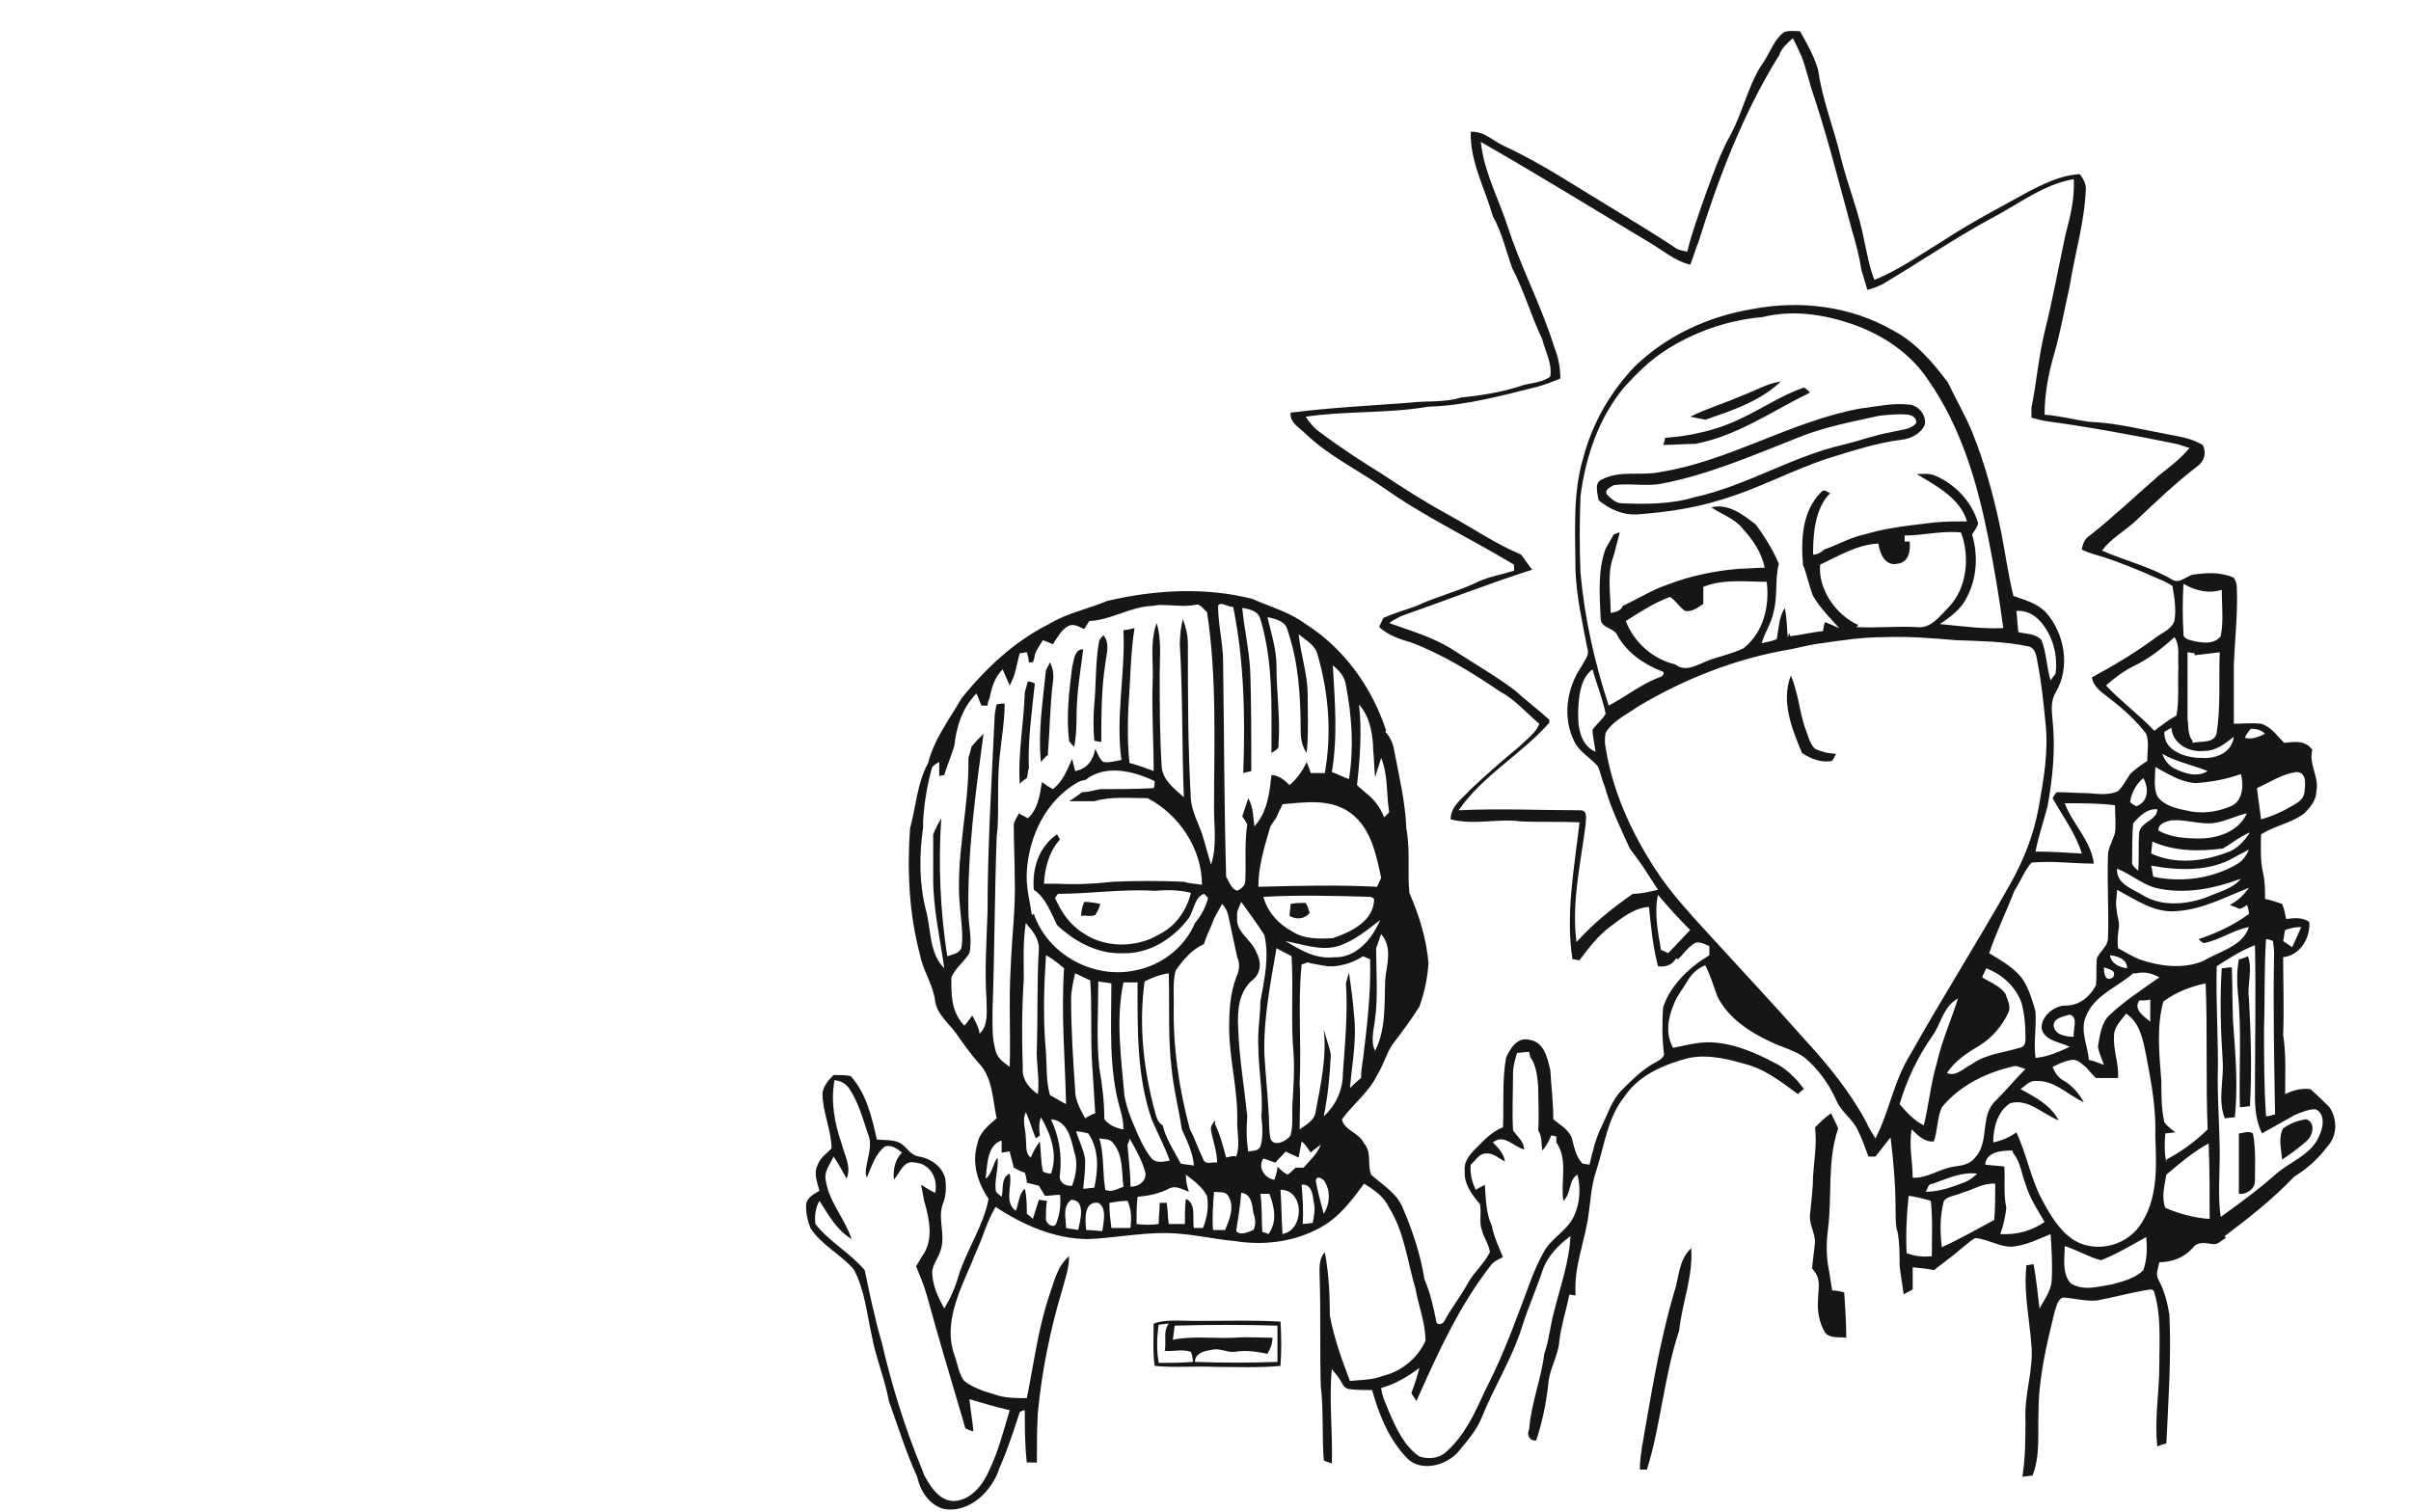 <?xml version="1.0" encoding="utf-8"?>
<!-- Generator: Adobe Illustrator 26.0.3, SVG Export Plug-In . SVG Version: 6.00 Build 0)  -->
<svg version="1.1" id="Слой_19" xmlns="http://www.w3.org/2000/svg" xmlns:xlink="http://www.w3.org/1999/xlink" x="0px"
	 y="0px" viewBox="0 0 239.5 150.2" style="enable-background:new 0 0 239.5 150.2;" xml:space="preserve">
<style type="text/css">
	.st0{fill:#161616;}
</style>
<g>
	<path class="st0" d="M117,131.2c-0.8,0-1.6,0-2.4,0.3c0,1.4-0.1,2.8,0.1,4.2c2,0.2,4.1,0,6.1,0.1c2.1,0,4.3,0.1,6.4-0.1
		c0.1-1.5,0.1-2.9,0-4.4C123.8,131.1,120.4,131.3,117,131.2z M115.1,135.4c-0.2-1.2-0.2-2.5,0-3.8c0.2,0,0.7-0.1,1-0.1
		c-0.6,0.8-0.2,1.8-0.4,2.7c0.8,0.1,1.7-0.2,2.6,0.1c0.1,0.2,0.2,0.7,0.2,1C117.3,135.4,116.2,135.4,115.1,135.4z M126.9,135.3
		c-2.7,0.1-5.5,0.1-8.2,0c0-0.9,1-1.1,1.7-1.2c0.8-0.2,1.5,0.3,2.3,0.2c1.1-0.2,2.2,0,3.2,0.2c0.3-0.5,0.5-1,0.5-1.6
		c-1.2,0-2.5-0.1-3.7,0c-2.1,0.1-4.2-0.2-6.2,0.2c0.1-0.5,0.1-0.9,0.2-1.4c3.4-0.1,6.8-0.1,10.2,0
		C126.9,132.9,126.9,134.1,126.9,135.3z"/>
	<path class="st0" d="M176.9,37.9c-1.4,0.2-2.7,1-4.1,1.5c-1.6,0.7-3.3,1.2-4.9,2c0.5,0.1,1,0.2,1.5,0.3
		C172,40.8,174.8,39.9,176.9,37.9z"/>
	<path class="st0" d="M179.8,39c-0.2-0.2-0.4-0.4-0.6-0.5c-2.1,0.7-4,2-6.1,3c-2.4,1.2-5,1.8-7.7,2c0,0.2-0.1,0.5-0.2,0.7
		c1.1,0,2.1-0.1,3.2-0.1C172.6,43.3,176.1,40.8,179.8,39z"/>
	<path class="st0" d="M180.3,74.4c-0.6-0.6-0.7-1.4-1-2.1c-0.3-0.9-0.5-1.9-0.7-2.9c-0.2-0.8-0.4-1.6-0.7-2.3
		c-1,2.6,0.1,5.3,1.1,7.7c0.9,0.6,1.9,1,3,0.8c0.1-0.2,0.3-0.5,0.4-0.7c-0.2,0-0.7-0.1-0.9-0.1C181.2,74.7,180.7,74.6,180.3,74.4z"
		/>
	<path class="st0" d="M189.7,40.2c-1.7-0.2-3.3,0.2-5,0.4c-6.9,1.3-12.9,5.2-19.8,6.3c-1.9,0.4-3.9-0.2-5.7,0.7
		c-0.9,0.3-0.5,1.4-0.4,2.1c1.1,0.9,2.4,1.5,3.9,1.4c2.7-0.2,5.5-0.6,8.1-1.4c3.8-1.1,7.2-3,10.9-4.2c2.3-0.7,4.7-1.5,7.1-1.8
		c1-0.1,2-0.6,2.4-1.5C191.4,41.3,190.6,40.3,189.7,40.2z M190.3,42.1c-0.6,0.6-1.5,0.6-2.3,0.8c-1.7,0.3-3.3,0.9-5,1.3
		c-5.1,1.2-9.6,4.1-14.7,5.2c-2.3,0.7-4.8,0.7-7.2,0.6c-0.6,0-1.1-0.5-1.5-0.9c-0.2-0.5,0.4-0.7,0.7-0.9c1.5-0.2,3,0.1,4.5-0.1
		c4.9-0.9,9.4-2.9,14-4.7c2.5-1,5.2-1.5,7.9-2.1c1-0.1,1.9-0.2,2.9-0.1C190.1,41.3,190.5,41.7,190.3,42.1z"/>
	<path class="st0" d="M109.4,73.7c0-2.6,0-5.2,0.4-7.8c0.1-0.9,0.5-2-0.2-2.8c-0.1,0.1-0.3,0.4-0.4,0.5c-0.4,2.1-0.3,4.3-0.5,6.4
		c-0.1,1.2-0.1,2.4,0,3.6C108.8,73.6,109.2,73.7,109.4,73.7z"/>
	<path class="st0" d="M221.7,96.1c-0.3,0-0.8,0.1-1,0.1c-0.2,3.1-0.1,6.2,0.1,9.3c0.1,1.9-0.5,3.8,0.2,5.6c0.2,0,0.7-0.1,1-0.1
		c0.3-2.8,0.1-5.7-0.1-8.5C221.7,100.3,221.8,98.2,221.7,96.1z"/>
	<path class="st0" d="M106.7,74.2c0-0.1,0.1-0.4,0.1-0.6c0.2-1.3,0.1-2.7,0.2-4c0.1-1.7,0.4-3.4,0.6-5.1c-0.9,0-0.9,1.1-1.1,1.8
		c-0.3,2.4-0.6,4.9-0.3,7.3C106.3,73.8,106.6,74.1,106.7,74.2z"/>
	<path class="st0" d="M104.1,75v-0.3c0.2-2.3,0.2-4.7,0.5-7c0.1-0.7,0-1.3-0.3-1.9c-0.1,0.2-0.3,0.6-0.4,0.8c-0.3,3-0.8,6.1-0.5,9.1
		C103.6,75.5,103.8,75.2,104.1,75z"/>
	<path class="st0" d="M231.4,110c-0.6-0.6-1.2-1.2-1.9-1.8c-0.9-0.1-1.7,0.1-2.5,0.5c0-2,0.1-4-0.2-5.9c0.1-2.6,0-5.1,0-7.7
		c1.7-0.2,2.7-1.9,2.6-3.5c-0.7-0.5-1.5-0.4-2.3-0.3c-0.1-0.5-0.2-1-0.4-1.5c-0.6-0.2-1.2-0.4-1.7-0.5c0-0.9,0-1.8-0.2-2.6
		c-0.3-1.3-0.2-2.6-0.2-3.8c1.4-0.9,3-1.1,4.3-2.1c0.6-0.6,1.2-1.3,1.2-2.2c0.3-1.4-0.8-2.7-0.4-4.1c-0.7-1-1.8-0.8-2.8-0.7
		c-0.7-0.7-1.3-1.6-2.3-1.9c-0.9-0.1-1.8,0-2.7,0c0-2,0-3.9,0-5.9c0.1-2.5,0.4-5,0.3-7.6c0-0.4-0.1-0.7-0.3-1
		c-1.3-0.6-2.8-0.5-4.1-0.3c-0.7,0.2-1.3,0.9-2,0.5c-2.2-1.3-4.7-1.9-7-2.9c0.9-1.2,2.2-1.9,3.3-2.9c2-1.9,4-3.8,6.2-5.5
		c0.7-0.5,0.9-1.4,0.5-2.1c-1-0.6-2.1-0.8-3.2-1c-2.7-0.5-5.4-1.2-8.1-1.3c-1.5-0.2-2.9-0.6-4.4-0.7c0-2.1,0.4-4.2,1-6.2
		c0.6-2.1,1-4.4,1.5-6.6c0.5-3.2,1.5-6.4,1.6-9.7c0-0.5-0.3-1-0.6-1.4c-1.9,0.1-3.7,1-5.4,1.9c-2.7,1.5-5.4,2.9-8,4.6
		c-2.3,1.4-4.5,3-7,4c-0.5-1.2-0.7-2.5-1-3.8c-0.5-2.8-1.6-5.4-2.3-8.2c-0.7-3-1.9-5.9-2.3-8.9c-0.4-1.3-1.1-2.6-1.8-3.8
		c-0.5,0-1.1-0.1-1.6,0.1c-0.9,0.7-1.3,1.8-1.9,2.8c-1.6,2.2-2.1,5-3.4,7.4c-1,1.8-1.7,3.8-2.4,5.7c-0.7,2-1.4,3.9-1.9,5.9
		c-0.4-0.1-0.8-0.1-1.2-0.4c-2.1-1.4-4.3-2.7-6.4-4c-3.5-2.1-6.9-4.4-10.6-6.1c-1.1-0.5-2-1.5-3.3-1.4c-0.1,2.9,1.4,5.6,2.2,8.4
		c0.9,1.6,1.3,3.4,1.9,5.1c1.2,2.3,1.9,4.8,3,7.1c0.3,1.2,1,2.4,0.8,3.7c-0.9,0.7-2.1,0.6-3.1,1c-1.9,0.6-3.9,0.9-5.8,1.1
		c-1.6,0.5-3.3,0.3-5,0.5c-4,0.3-8,0.5-11.9,1c-0.1,1,0.9,1.5,1.5,2.1c2.3,2.2,5.2,3.6,7.8,5.4c4.1,2.9,8.6,5,12.9,7.6
		c0,0.1,0,0.4,0,0.6c-1.3,0.4-2.6,0.6-3.8,1.2c-1.9,0.9-4,1.4-5.9,2.3c-1.1,0.4-2.2,0.7-3.3,1.2c-0.1,0.3-0.3,0.6-0.4,0.9
		c0.9,0.8,2,1.2,3.1,1.5c3.2,1.2,6.1,3,8.9,4.9c1.5,0.8,2.6,2.1,3.9,3.2c-0.3,0.9-1.2,1.5-1.9,2.2c-1.7,1.4-3.4,2.9-5,4.4
		c-0.8,0.9-1.9,1.6-1.9,2.9c2.3,0.6,4.6-0.1,6.9,0.2c2,0.1,3.9,0,5.9,0.1c-0.5,4.5-1.4,9-0.7,13.6c0.2,0,0.5,0.1,0.7,0.1
		c0.9-1.2,1.8-2.4,3-3.3c1.2-0.9,2.4-1.9,3.9-2c0.2,2,0.4,4,0.9,5.9c0.7,0.1,1.4-0.1,1.8-0.8l0.2,0.1c0.5-0.5,0.9-1.1,1.5-1.5
		c0.5-0.4,1.1,0,1.6,0.2c0,0.3,0,0.6,0,0.9c-2,1.2-3.9,3-4.6,5.2c-0.1,1.6-0.1,3.1,0.1,4.7c-0.2,0.5-0.8,0.7-1.3,1
		c-1.1,0.7-2,1.6-2.9,2.5c-1,1-1.4,2.4-2,3.6c-0.6,1.2-0.9,2.5-1.2,3.8c-0.2,0-0.6-0.1-0.7-0.1c-0.6-0.6-0.8-1.5-1-2.3
		c-0.2-1-1.2-1.5-1.9-2.1c0-1.6-0.2-3.2-0.3-4.9c-0.3-1.2-0.6-2.8-2.1-3c-1.2-0.3-1.9,0.9-2.3,1.8c-0.4,2.3-0.2,4.6-0.3,6.9
		c-1.1,0.4-1.9,1.3-2.7,2.1c-0.6,0.6-1.2,1.3-1.1,2.2c-0.1,1.3,0.7,2.4,1.5,3.3c0.2,0.9-0.1,1.8,0.2,2.6c0.2,0.8,0.7,1.4,0.8,2.2
		c-0.6,1.2-1.6,2-2.2,3.1c-0.7,1.3-1.6,2.4-2.3,3.7c-0.1,0.3-0.6,0.5-0.8,0.2c-0.3-1.5-0.6-2.9-1.2-4.3c-0.4-2.5-1.2-4.9-2.2-7.2
		c-0.6-1.4-2-2.2-3.1-3.2c-0.4-1,0.1-2.2-0.7-3.1c-0.5-1.1-2-1.3-2.2-2.4c1.1-1.5,2.7-2.7,3.5-4.4c0.6-0.9,0.9-2.1,1.5-3
		c0.9-1.2,1.9-2.5,2.7-3.8c0.5-1.4,0.8-2.8,0.9-4.3c-0.2-2.4-0.9-4.7-1.9-7c-0.2-2.1,0.1-4.3-0.3-6.4c-0.1-2.6-0.7-5.1-1.2-7.7
		c-0.1-0.7-0.4-1.4-0.9-1.9l0.1-0.1c-1.4-4.3-4.2-8.2-8-10.6c-1.6-1.2-3.5-1.7-5.3-2.5c-4.7-1.2-9.7-0.9-14.4,0.2
		c-1.9,0.8-4,1.2-5.8,2.3c-3.4,1.7-6.3,4.4-8.7,7.4c-1.2,2.1-2.7,4-3.3,6.4c-1.1,2-1.2,4.3-1.8,6.5c-0.3,4.2-0.1,8.5,1,12.6
		c0.3,1.6,1.3,2.9,1.5,4.6c0.2,1.3,1.4,2.2,2.1,3.2c0.7,1,1.4,2,2.2,2.9c1.4,1.4,1.4,3.6,1.8,5.5c-0.8,0.7-1.7,1.4-1.9,2.5
		c-0.6,1.9,0,3.9,1.1,5.5c-0.5,2.7-2.2,5.1-3,7.7c-0.3,1.1-0.8,2.2-1.4,3.2c-0.6-1.1-1.2-2.3-1.2-3.7c0.1-0.8,0.7-1.4,0.9-2.3
		c0.4-1.5-0.4-3.1,0.2-4.5c0.3-0.8,0.3-1.6,0.2-2.4c-0.3-1.2-1.4-2-2.6-2.2c-0.9-0.1-1.3-1.1-2-1.4c-0.7-0.3-1.5-0.2-2.2-0.3
		c-0.5-2.2-1-4.5-2.6-6.3c-0.6-0.1-1.1-0.1-1.7-0.1c-0.5,0.5-1,1.1-1.1,1.8c0,1.9,0.9,3.7,0.9,5.5c-0.5,0.5-1.2,1-1.4,1.7
		c-0.4,0.8,0,1.7,0.2,2.5c-0.5,0.3-1.1,0.6-1.3,1.2c-0.1,0.8,0.1,1.7,0.4,2.5c1.1,1.7,3,2.6,4.3,4.1c1.1,2,1.3,4.4,1.8,6.6
		c0.4,2.2,1.3,4.3,1.7,6.5c0.9,2.5,1.7,5.1,2.8,7.5c0.3,1.4,1.2,2.8,2.6,3.2c2.6,0.5,4.9-1.8,5.6-4.1c0.8-1.8,1.4-3.7,2-5.5
		c0.1-0.1,0.4-0.2,0.5-0.2c0,1.7,0,3.5,0.2,5.2c0.3,0,0.7,0,1,0c0-1.7,0-3.3,0.1-5c0.4-4.1,1.2-8.1,2.4-12.1
		c0.3-1.1,0.7-2.2,0.7-3.4c-1.2,1-1.5,2.6-2,4c-1.1,3.3-1.5,6.7-2.2,10.1c-1.1,0-2.3,0-3.3-0.4c-0.3-0.1-0.7-0.2-1-0.3
		c-0.7-0.3-1.5-0.6-2-1.1c-0.5-0.8-0.6-1.7-0.9-2.5c-1.1-3.1,0.5-6.3,1.7-9.1c0.3-0.8,0.7-1.6,1-2.4c0.4-1.1,0.8-2.2,1.4-3.2
		c2.7,1.8,5.9,3.2,9.2,3.2c2.5-0.1,5-0.6,7.6-0.6c2.4,0,4.7,0.6,7,0.8c3.1,0.5,6.3,0,8.9-1.6c1.6-1,2.8-2.6,3.9-4.1
		c1,0.6,2,1.3,2.5,2.4c1.5,2.4,1.8,5.3,2.6,8c0.3,1.7,1,3.4,1,5.2c-0.7,1.6-2.2,2.9-3.9,3.4c-0.3,0.1-0.7,0.2-1,0.3
		c-0.8,0.2-1.7,0.2-2.6,0.3c-0.8-2.1-1.6-4.3-2-6.5c0-2.1-0.1-4.2-0.5-6.3c-0.7,0.8-0.5,1.9-0.5,2.9c0.1,3.5,0,6.9,0.1,10.4
		c0.3,2.5,0.1,4.9,0.3,7.4c0.2,0.1,0.6,0.2,0.8,0.3c0.1-3.1-0.3-6.3,0-9.4c0.2,0.3,0.5,0.6,0.7,0.9c0.3,0.4,0.4,1,1,1.1
		c0.7,0.1,1.5,0.1,2.3,0.1c0.7,2.5,1.7,5,3.6,6.9c1.4,1.2,3.7,0.6,4.9-0.7c0.9-1.1,1.9-2.2,2.4-3.5c1.2-3,3-5.8,4-9
		c0.6-1.9,1.4-3.7,2-5.5c0.5-1.5,1.6-2.6,2.8-3.5c-0.1,2.5-1,5-1.6,7.4c-0.4,1.4-0.5,2.9-1,4.3c-0.3,2.5-1.3,4.9-1.5,7.5
		c-0.3,0.6,0.1,1.2,0.7,1.1c0.6-1.8,1-3.7,1.2-5.6c0.1-1.5,1-2.8,1.1-4.3c0.2-1.6,0.7-3.1,1-4.6c0.1,0,0.4,0.1,0.6,0.1
		c0-0.1,0-0.3,0-0.4c-0.1-2.4,0.8-4.7,1.2-7c0.3-1.7,0.3-3.4,0.9-5.1c0.8-2.5,1.1-5.2,2.8-7.3c1.4-2.1,4-3.2,6.4-3.8
		c2.1-0.4,4.2,0.2,6.2,0.8c1.7,0.6,3.1,1.7,4.6,2.8c0.1-0.1,0.4-0.4,0.6-0.5c-0.8-1.1-1.8-2.1-3.1-2.7c-1.7-0.9-3.6-1.7-5.5-1.9
		c-1.5-0.2-2.9,0.2-4.4,0.5c-0.8-1.4-0.5-3,0.1-4.4c0.3-0.8,0.9-1.5,1.3-2.2c0.4-0.7,1-1.3,1.8-1.6c0.5,1,0.8,2,1.2,3.1
		c1.1,2.2,3.3,3.6,5.5,4.6c1.1,0.5,2.3,0.8,3.2,1.5c1.3,1.1,2.4,2.6,3.1,4.2c0.5,1.2,1.7,1.9,2.2,3.1c0.4,0.8,0.7,1.7,1,2.5
		c0.2,0,0.5,0,0.7,0c0.5-0.6,1-1.3,1.5-1.9c0.3,2.4,0.5,4.8,0.5,7.2c0,0.6,0,1.2,0.1,1.9l0.1,0.3c0.2,1.1,0.2,2.2,0.2,3.3
		c0.1,1,0.3,2,0.4,2.9c0.3-0.2,0.6-0.3,0.9-0.5c0-0.7,0-1.5,0-2.2c0.7,0.1,1.4,0.1,2.1,0.3c1-0.8,2-1.5,2.9-2.3
		c0.1-0.1,0.4-0.3,0.5-0.4c0.2-0.2,0.4-0.3,0.7-0.5c1.4,0.1,2.7,1.1,4.1,0.8c1.2-0.2,2.2-0.7,3.4-1.2c0.1,1.6,0.2,3.1,0.1,4.7
		c-0.1,1-0.7,1.8-1.2,2.7c-0.2-1.5-0.3-2.9-0.6-4.4c-0.2,0-0.5,0.1-0.7,0.1c-0.3,2.7,0.3,5.3,0.5,8c0.2,2.4-0.7,4.8-0.6,7.2
		c0,1.9,0,3.9-0.3,5.8c0.3,0,0.8-0.1,1-0.1c0.8-2,0.5-4.2,0.6-6.3c0-3.4,0.8-6.7,1.6-10c0.2-0.5,0.3-1.3,0.9-1.4
		c1.1,0.1,2.2,0.4,3.3,0.3c1.6-0.3,3.1-0.7,4.7-1c0.3,0,0.9-0.3,1,0.2c0.7,2.3,0.5,4.8,0.5,7.2c0,2.7-0.5,5.4-0.2,8.1
		c0.2-0.1,0.6-0.2,0.9-0.3c0.2-4.3,0.5-8.6,0.3-12.8c-0.2-1.2-0.5-2.4-1.1-3.5c-0.3-0.5,0-1.1,0.1-1.7c1.3,0,2.5-0.5,3.3-1.4
		c0.5-0.7,1.3-0.5,2-0.4c0.5,0.1,0.9-0.4,1.3-0.6l-0.1-0.2c2.4-1.8,4.8-3.7,6.9-5.9c1.3-0.8,2.4-1.8,3.3-3
		C232.3,112.7,232.1,111,231.4,110z M227,92.4c0.5-0.2,1-0.3,1.6-0.3c-0.3,0.7-0.6,1.3-0.9,2c-0.3-0.2-0.6-0.4-0.9-0.6
		C226.9,93.1,226.9,92.7,227,92.4z M95.4,140.2c0.2,0.6,0.3,1.1,0.5,1.7c0.2,0.1,0.6,0.3,0.8,0.3c-0.1-1.1-0.3-2.1-0.4-3.2
		c1.3,0.4,2.7,0.8,4,1.1c-0.6,2-1.1,4-2,5.9c-0.6,1.4-1.7,2.9-3.3,3.1c-1.4,0.2-2.4-1.1-3-2.2c-0.2-0.3-0.3-0.6-0.4-0.9
		c-1.7-4.1-3-8.3-4-12.6c-0.7-2.4-1.2-4.8-1.7-7.2c-1.4-1.7-3.5-2.8-4.9-4.6c-0.1-0.8,0-1.6,0.4-2.3c0.9,1.4,1.7,2.9,3.2,3.8
		c-0.7-2.1-2.3-3.7-2.6-6c-0.1-0.8,0.5-1.5,0.8-2.2c0.5,0.7,0.9,1.5,1.3,2.2c0.5-1.2-0.2-2.3-0.5-3.5c-0.7-2-1.1-4.2-0.7-6.3
		c0.6,0.1,1.1,0.3,1.5,0.9c0.9,1.4,1.3,2.9,1.8,4.4c0.6,1.3-0.2,2.7-0.2,4c0,0.1,0.1,0.3,0.1,0.4c0.5-1.1,0.8-2.3,1.8-3.1
		c0.6-0.2,1.2,0.2,1.7,0.6c-0.7,0.7-0.9,1.7-0.8,2.7c0.6-0.7,1-2,2.1-1.7c1.5,0.1,2.3,1.6,2,3c-0.5-0.2-0.9-0.5-1.4-0.8
		c0.1,0.5,0.2,1.1,0.3,1.6c0.5,1.7,1,3.9-0.2,5.5c-0.2,0.3-0.4,0.7-0.6,1c0.4,1,0.8,1.9,1.1,3C93.2,132.8,94.3,136.5,95.4,140.2z
		 M137.6,97.4c-0.1,2.4,0.1,4.8-1,7c-0.5-1-0.1-2.2,0-3.2c0.3-2.3,0.1-4.6,0.1-7c0.2-0.5,0.3-0.9,0.5-1.4
		C138.4,94.2,137.7,95.9,137.6,97.4z M128.2,112.8c-0.4,0.6-1.7,1.2-2,0.3c-0.2-1-0.1-1.9-0.2-2.9c-0.1-1.8-0.3-3.6-0.4-5.5
		c-0.1-3.5,0.6-7,1.2-10.5c0.5,0.3,1,0.5,1.5,0.8c0.2,3.2-0.1,6.5,0.2,9.7c0.1,1.6,0,3.1-0.1,4.7
		C128.3,110.5,128.5,111.7,128.2,112.8z M136.1,89.1c0.1,0,0.3,0.1,0.4,0.2c0,2.2-2.3,3.3-4.1,3.9c-1.4,0.1-2.9,0.1-4.1-0.7
		c-1.3-0.7-2.4-1.9-2.8-3.4C129,88.9,132.6,89,136.1,89.1z M125,88.1c0-2,0.6-4,1.2-6c0.2-0.3,0.4-0.6,0.6-0.9
		c0.1-0.2,0.2-0.5,0.3-0.7c0.1-0.1,0.2-0.4,0.3-0.6c2.3-0.2,4.8-0.6,6.8,0.9s2.5,4.1,3,6.4c-0.1,0.3-0.3,0.6-0.4,0.9
		C132.9,87.9,128.9,88,125,88.1z M127.7,93.5c1.7,0.3,3.5,1,5.2,0.5c1.6-0.5,2.9-1.6,4.2-2.6c-0.8,1.9-2.4,3.8-4.6,3.7
		C130.7,95.3,129.2,94.4,127.7,93.5z M135,70c1,1.1,1.3,2.6,1.4,4.1v0.3c0.1,0.9,0.1,1.9,0.2,2.8c0.2-0.6,0.4-1.3,0.6-1.9
		c0.7,1.7,0.5,3.6,0.8,5.4c-0.1,0.1-0.4,0.4-0.5,0.5c-0.4-1-1-1.8-1.8-2.4c-0.3-0.3-0.6-0.5-0.9-0.8C135.1,75.3,135.3,72.6,135,70z
		 M132.4,66.1c0.6,0.5,1.2,1.1,1.3,2c0.6,3.1,0.8,6.2,0.3,9.3c-0.6-0.2-1.1-0.5-1.7-0.7C132.9,73.2,132.6,69.7,132.4,66.1z
		 M122.5,60.3c1.1,5.4,1.2,11,1,16.5c0.3-0.1,0.5-0.1,0.8-0.2v-0.3c0-3.2,0-6.3-0.1-9.5c-0.1-2.2-0.6-4.3-0.8-6.4
		c0.7,0.1,1.6,0.3,1.8,1.1c1.3,4.3,1.1,8.8,1.1,13.3c0.3-0.2,0.8-0.4,0.7-0.8c0.2-2.6-0.2-5.2-0.2-7.8c0-1.7-0.5-3.2-0.9-4.9
		c0.8,0.2,1.8,0.4,2,1.3c1.1,3.2,1.3,6.6,1.3,9.9c0,0.8,0.1,1.6,0.6,2.3c0.2-1.9,0.1-3.9,0.1-5.8c0-2-0.7-4-0.9-6
		c0.7,0.6,1.7,1.1,1.9,2.1c1.1,3.8,1.4,7.8,0.7,11.7c-0.5,0-0.9,0-1.4,0c-0.1-0.4-0.3-0.8-0.4-1.1c-0.4,0.9-1,1.7-1.7,2.3
		c-0.5-0.5-1.1-1-1.8-1c0,0.2-0.1,0.7-0.1,0.9c-0.2,1.5-0.5,3-1.6,4.2c-0.1-0.9-0.1-1.9-0.6-2.8c-0.2,0.6-0.4,1.2-0.6,1.8
		c0.2,0.3,0.4,0.6,0.5,0.8c-0.3,1.9-0.1,3.8-0.2,5.6c0,0.5-0.4,0.8-0.8,1c-0.6-0.2-0.8-0.9-1.1-1.4c-0.2-7.1-0.2-14.2-0.3-21.3
		c0-1.9-0.5-3.7-0.5-5.6C121.2,59.7,121.9,60.3,122.5,60.3z M98.9,104.4c-0.4-1.4-0.3-2.8-0.3-4.3c0.2-5.6,0.2-11.2,0.4-16.8
		c0-0.4,0.1-0.8,0.1-1.1c0.1-1.9,0-3.8,0.1-5.7c0.1-2.2,0.6-4.4,0.6-6.6c-0.2,0-0.6,0-0.8,0.1c-0.1,0.4-0.2,0.9-0.2,1.3
		c-0.3,6.4-0.7,12.9-0.7,19.3c-0.1,2.9-0.3,5.9-0.1,8.8c0,1.1,0.2,2.5-0.7,3.3c0-0.5-0.4-1.2-0.7-1.8c-0.3,0.3-0.5,0.7-0.8,1
		c-0.7-0.7-1.1-1.7-1.2-2.6c-0.1-0.7-0.1-1.5-0.1-2.2c0.4-0.9,1.3-1.6,1.8-2.4c0.3-1.4-0.1-2.7-0.1-4.1c-0.1-5.9,0.7-11.8,1.5-17.7
		c-0.4,0.4-0.8,0.8-1.2,1.3c-0.1,0.4-0.2,0.8-0.3,1.1c0.1,5.1-1.4,10.1-0.8,15.2c0.1,1.2,0.3,2.5,0.1,3.7c-0.3,0.6-0.9,0.6-1.4,0.8
		c-0.7-4.5-0.9-9.1-0.6-13.7c-0.3,0.5-0.6,1.1-0.8,1.6v0.3c0,1.4,0,2.8,0,4.1c0,3,0.7,6,1.1,8.9c-1.5-1.5-1.3-3.8-1.8-5.7
		c-0.7-2.7-0.7-5.5-0.3-8.3c0-0.1,0-0.4,0-0.6c0.1-1.8,0.4-3.6,0.9-5.4c0.2-0.2,0.5-0.4,0.7-0.5c0,0.5,0,0.9,0,1.4
		c0.1,0,0.4-0.1,0.5-0.1c0.3-1,0.7-1.9,1-2.9c0.2-1.9,0.8-3.8,2.2-5.2c0.2,0.4,0.3,0.8,0.5,1.2c0.1,0,0.4,0,0.6,0
		c0-0.2,0.1-0.6,0.2-0.7c0.2-1.1,0.5-2.1,1.3-2.9c0.2,0.5,0.5,1.1,0.7,1.6c0.2-0.4,0.4-0.8,0.5-1.2c0.2-0.7,0.3-1.3,0.5-2
		c0.2,0,0.5-0.1,0.7-0.1c0.1,0.3,0.2,0.7,0.2,1c0.1,0,0.3,0,0.4,0c0.1-0.2,0.2-0.6,0.2-0.8c0.2-0.5,0.5-0.9,0.8-1.4
		c0.3,0.1,0.7,0.3,1,0.4c0.4-0.6,0.8-1.4,1.5-1.8c0.6-0.3,1.1,0.1,1.6,0.3c0.2-0.3,0.3-0.5,0.5-0.8c2.2-0.1,4-1.4,6.2-1.5
		c0.2,0,0.6-0.1,0.8-0.1c1.2,0,2.4,0.2,3.5,0c0.5-0.2,0.8,0.4,1.2,0.7c1,6.5,0.7,13,0.7,19.6c0,1.8,0.3,3.7-0.3,5.5
		c-0.3-1-0.6-2.1-0.9-3.1c-0.4-1.1-1-2.2-1.1-3.4C118,74.3,118,69.1,118,64c0-0.9-0.2-1.7-0.5-2.5c-0.2,0.8-0.3,1.7-0.3,2.5
		c0.3,5.1,0.2,10.1,0.4,15.2c-0.9-0.8-2.1-1.7-2.2-3c-0.2-3.1-0.2-6.2-0.2-9.3c0-1.7,0.2-3.3-0.3-5c-0.7,1.9-0.3,3.9-0.4,5.9
		c-0.1,2.9,0.1,5.9,0.1,8.8c-0.8-0.3-1.6-0.6-2.4-0.8c-0.2-1.9-0.2-3.8-0.1-5.7c0.2-2.6,0.2-5.2,0.6-7.7c-0.4,0.1-0.8,0.2-1.1,0.2
		c0.2,4.3-0.8,8.6-0.2,12.9c-0.6,0.1-1.2,0.3-1.8,0.2c-0.4-0.3-0.6-0.9-0.8-1.3c-0.2,1.1-0.8,2-2,2.2c-0.1-0.4-0.2-0.8-0.3-1.2
		c-0.5,1.1-0.9,2.2-1.9,3c-0.4-0.2-0.7-0.4-1.1-0.7c-0.2,1.3-0.4,2.7-1.4,3.6c-0.3-0.2-0.6-0.3-0.9-0.5c-0.1,0.3-0.3,0.5-0.4,0.8
		l-0.1,0.3c0,1.8,0.1,3.6,0.1,5.4c0.1,2.9-0.3,5.9-0.4,8.8c-0.2,3.3,0,6.6-0.1,9.9C99.8,105.6,99.1,105.2,98.9,104.4z M112.6,111.7
		c-0.4-0.9-0.7-1.8-0.9-2.8c-0.3-3.7-0.9-7.5-0.1-11.3c0.5,0,0.9,0,1.4,0c0,4.6-0.1,9.2,1.4,13.6c0.6,1.4,1.3,2.7,1.8,4.1
		c-0.6,0.1-1.3,0.3-1.8-0.2C113.6,114.1,113.1,112.9,112.6,111.7z M113.8,116.6c0,0.8-0.7,1.3-1.5,1.3c0-1.4-0.2-2.8-0.3-4.2
		c0.1-0.1,0.2-0.4,0.2-0.6C112.9,114.3,113.5,115.4,113.8,116.6z M111.3,110.3c0.2,0.7,0.3,1.3,0.3,1.9c-0.7-0.1-1.4-0.4-1.9-1
		c0-1.7-0.2-3.4-0.5-5.1c-0.3-2.8-0.1-5.7-0.1-8.6c0.4,0.1,0.9,0.1,1.3,0.2C110.4,101.9,110.1,106.2,111.3,110.3z M115.5,111.8
		c-0.4-0.2-0.6-0.7-0.7-1.1c-1.2-4.3-1.7-8.8-1.1-13.2c0.8-0.4,1.6-0.7,2.4-0.8c0.1,3.2-0.1,6.4,0.3,9.6c0.2,2,0.7,3.9,1,5.9
		c0.5,1.1,1.1,2.3,1.2,3.6c-0.4-0.1-0.9-0.1-1.3-0.2C116.6,114.3,115.8,113.1,115.5,111.8z M112.8,96.4c-4.1,0.9-8.7-1.5-10.1-5.6
		l-0.2,0.1c-0.2-1.4-0.6-2.8-0.5-4.3c0.2-3.5,1.9-7.1,5.1-8.9c0.2-0.1,0.5-0.2,0.7-0.2c2-1.6,4.8-0.9,6.9,0.1c0,0.2,0,0.5-0.1,0.7
		c-1.8,0.1-3.5,0.1-5.3,0.1c-0.6,0.1-1.2,0.3-1.8,0.3c-0.4,0.3-0.8,0.6-1.3,0.9c0.6,0,1.3,0,1.9,0c0.1,0,0.4,0,0.6,0
		c1.7-0.5,3.5-0.3,5.3-0.3c3.1,1.6,5.4,5,5.4,8.6c-0.6-0.1-1.2-0.1-1.8-0.3c-2.3-0.1-4.6-0.1-7,0c-1.8,0.2-3.7,0.3-5.5,0.2
		c-0.5,0-0.9,0-1.4,0c0.1-1.6,0.5-3.2,1.6-4.4c-0.1-0.1-0.2-0.4-0.3-0.5c-1.8,1.2-2.5,3.4-2.3,5.5c1.2,0.8,1.7,2.3,2.3,3.5
		c1.7,1.6,4,2.9,6.5,2.8c2.7,0.1,5.1-1.5,6.6-3.5c0.5-0.8,0.6-2.1,1.5-2.4c0.1,0.1,0.3,0.3,0.4,0.4c-0.2,0.9-0.7,1.8-1.3,2.5
		C117.7,94.1,115.4,95.9,112.8,96.4z M108.8,110.6c-0.3,0.1-0.7,0.3-1,0.5c-0.5-0.9-1-1.8-1-2.8c-0.2-3-0.4-6-0.4-9
		c0-0.9,0.2-1.7,0.4-2.6c0.5,0.2,1,0.5,1.5,0.7c0.2,2.8,0,5.6,0.2,8.5C108.6,107.5,108.7,109.1,108.8,110.6z M101.7,97.3
		c0-1.8-0.1-3.7,0.2-5.6c0.6,0.7,1.3,1.5,1.3,2.5c-0.2,3.3-0.1,6.6-0.2,9.8c-0.1,1.6,0.3,3.1,0.1,4.7c-0.9-0.6-1.6-1.5-1.5-2.6
		C101.5,103.2,101.5,100.2,101.7,97.3z M101.9,110.5c0.4,0.8,0.6,1.7,1,2.6c0.1-0.1,0.3-0.2,0.4-0.3c-0.1-0.6-0.1-1.2,0.1-1.8
		c1,1.7,1.7,3.7,1,5.6c-0.2,0-0.6-0.1-0.8-0.2c-0.2-1-0.2-2-0.3-3c-0.4,0.5-0.7,1.1-0.9,1.6c-0.6-0.4-0.4-1.2-0.5-1.9
		C101.9,112.2,101.5,111.3,101.9,110.5z M103.9,104.5c-0.3-3.2-0.2-6.4,0-9.6c0.6,0.3,1.2,0.8,1.8,1.3c-0.3,4.5,0.1,9,0.2,13.5
		c-0.5-0.3-1.1-0.6-1.6-0.9C103.9,107.4,104,105.9,103.9,104.5z M118.3,88.7c-0.4,1.7-1.5,3.3-3.1,4.1c-2.3,1.4-5.4,1.4-7.6-0.1
		c-1.3-0.8-2.2-2.1-2.8-3.5c0.1-0.1,0.2-0.3,0.3-0.4c3.2,0,6.4-0.5,9.6-0.3C115.9,88.4,117.1,88.4,118.3,88.7z M104.9,121.6
		c-0.3,0.5-1.1-0.1-1-0.6c0-0.6,0-1.1,0.1-1.7c-0.2,0-0.6-0.1-0.8-0.1c-0.2,0.6-0.4,1.3-0.6,1.9c-0.1-0.1-0.4-0.4-0.6-0.5
		c0-0.8,0-1.7-0.2-2.5c-0.6,0.5-0.6,1.5-0.9,2.2c-1.2-0.9-0.3-2.5-0.6-3.7c-0.9,0.4-0.6,1.5-0.8,2.3c-0.2-0.2-0.6-0.4-0.6-0.7
		c-0.1-1.1,0.3-2.1,0.2-3.2c-0.5,0.6-0.5,1.6-1.2,2.1c0.2-1.3,0.1-3.3,1.6-3.8c0,0.4,0,0.8,0,1.2c0.3,0,0.5-0.1,0.8-0.1
		c0.1,0.5,0.3,1.1,0.4,1.6c0.4,0.2,0.7,0.4,1.1,0.5c0.1,0.3,0.2,0.7,0.2,1c0.4,0.1,0.8,0.2,1.2,0.3c0.2,0.3,0.4,0.7,0.6,1
		c0.5,0,1-0.1,1.5-0.1C105.4,119.6,105.3,120.6,104.9,121.6z M105.3,116.6c0.2-1.9-0.1-3.7-0.9-5.4c1.6,0.1,2,1.9,2.3,3.2
		c0.4,1.1,0.2,2.3-0.2,3.4C105.8,117.9,105.1,117.4,105.3,116.6z M107.1,122.2c-0.4-0.1-0.8-0.1-1.2-0.2c0-0.9-0.4-2.1,0.5-2.8
		C107.9,119.2,107.3,121.3,107.1,122.2z M106.9,112.4c0.4,0,0.8,0.1,1.2,0.2c1.1,1.6,1,3.6,0.6,5.4c-0.4,0-0.7,0.1-1.1,0.1
		c0.1-0.9,0.2-1.8,0.2-2.8C107.7,114.3,107.2,113.4,106.9,112.4z M109.5,122.3c-0.5,0-1-0.1-1.6-0.1c-0.1-0.9-0.3-2.9,1.2-2.7
		C110,120,109.6,121.5,109.5,122.3z M109.2,113.1c0.5,0.1,1.1,0,1.4,0.5c1,1.2,0.8,2.8,1,4.3c-0.6,0.2-1.2,0.6-1.8,0.3
		C109.5,116.5,109.7,114.7,109.2,113.1z M112.3,122c-0.6,0-1.3,0-1.9,0c-0.1-0.8-0.2-1.6-0.2-2.5c0.6-0.1,1.2-0.2,1.8-0.2
		C112.4,120.1,112.4,121.1,112.3,122z M119.5,122c-0.2,0-0.7,0-0.9,0c-0.2-0.9,0.3-2.4-0.8-2.9c-0.1,0.8-0.1,1.7-0.1,2.5
		c-0.5,0-1,0-1.6,0c-0.1-0.7-0.1-1.4-0.2-2.1c-0.2,0-0.5,0-0.7,0c0,0.7-0.1,1.4-0.1,2.1c-0.7,0.1-1.5,0.1-2.2,0c0-0.9,0-1.8,0.1-2.7
		c1.1-0.1,2.1-0.3,3.1-0.8c0.7-0.4,1.4,0.1,2,0.3c-0.2-0.6-0.3-1.1-0.3-1.7c0.8,0.6,1.6,1.2,2.1,2.1
		C120.1,119.9,119.9,121,119.5,122z M121.7,122.2c-0.4,0-0.8,0-1.2,0c-0.1-1.3,0-2.5,0.1-3.8c0.5,0.1,1.1-0.1,1.4,0.4
		C122.7,119.9,122.1,121.2,121.7,122.2z M121.8,115c-0.3-1.1-0.6-2.3-1.1-3.3v-0.4c-0.2,0.3-0.5,0.6-0.4,1c0.2,1.1,0.6,2.1,0.6,3.2
		c-0.5-0.1-1.2,0.3-1.4-0.4c-0.5-1-0.8-2-1.3-2.9c-1.1-4.1-1.7-8.3-1.6-12.5c0-1.1-0.1-2.3,0.2-3.3c0.7-1,1.6-2.1,2.8-2.6
		c0.2-0.7,0.5-1.3,0.8-2c0.2-0.7,0.7-1.4,1-2c0.3,0.3,0.5,0.7,0.6,1.1c0.3,1.4,0.6,2.8,0.9,4.2c0.3,0.6,0.2,1.4-0.1,2
		c-0.6,1.6-0.7,3.3-0.7,5c0,3.1,0.9,6.2,0.8,9.4c0,1.1,0.3,2.3-0.1,3.4C122.5,114.8,122.2,114.9,121.8,115z M124.5,122.2
		c-0.5,0.2-1.3,0.6-1.7,0.1c0.2-1.3,0.4-2.5,0.5-3.8c1,0.1,1.1,1.2,1.2,2C124.7,121,124.8,121.7,124.5,122.2z M124,114.4
		c-0.2-1.2-0.2-2.3-0.1-3.5c-0.3-2.9-0.8-5.8-0.9-8.7c-0.1-1.7,0-3.7,1.5-4.9c0.8-0.7,0.8-1.8,0.3-2.7c-0.5-1.3-2.1-2-1.9-3.5
		c-0.1-0.5,0.2-1,0.4-1.5c0.8,1.1,1.6,2.2,2.3,3.3c0.5,2.2,0,4.4-0.4,6.6c0,1.5-0.3,3-0.2,4.5c0,2.3,0.5,4.6,0.3,6.9
		c0.1,1,0.2,2.1-0.1,3C125,114.4,124.4,114.3,124,114.4z M126,122.6c-0.2-0.1-0.5-0.2-0.6-0.2c-0.1-1.3,0-2.5-0.2-3.8
		c0.2,0,0.7,0,0.9,0C126.6,119.9,126.9,121.4,126,122.6z M126.6,117.2c-1-0.1-1.7-1.3-1.1-2.1c0.4,0.1,0.8,0.3,1.2,0.4
		c0.3-0.4,0.7-0.7,1-1.1c0.4,0.2,0.9,0.4,1.3,0.6c0.1-0.5,0.2-1.1,0.3-1.6c0.4,0.3,0.6,0.7,0.9,1.1c0.3-0.3,0.7-0.5,1-0.8
		c-0.3,0.9-1.1,1.6-1.7,2.3c-0.3,0-0.5,0-0.8,0c-0.3,0.3-0.5,0.5-0.8,0.7c-0.4-0.2-0.7-0.5-1-0.8
		C126.9,116.4,126.7,116.8,126.6,117.2z M127.4,122.6c-0.1-1.5-0.1-3-0.2-4.4C129.6,118.2,129.6,122.2,127.4,122.6z M130.4,121.5
		c-0.3,0-0.6,0.1-1,0.1c0.1-1.3,0-2.6-0.1-3.9c1-0.1,1.1,1,1.2,1.7C130.7,120.2,130.5,120.9,130.4,121.5z M131.5,120.6
		c-0.3-1.1-0.6-2.2-0.8-3.3c0.1-0.6,0.7-0.2,0.9,0.1C132.2,118.4,132.1,119.6,131.5,120.6z M131.5,110.9c0.4-2,0.6-4,0.7-6.1
		c0-0.1-0.1-0.4-0.1-0.5c-0.2-0.7-0.4-1.3-0.6-2c0.3,2.7-0.3,5.4-0.8,8.1c-0.1,0.9-0.9,1.3-1.6,1.8c0-1.5,0.1-3.1,0-4.6
		c0.2-3.9-0.2-7.9,0.2-11.8c0.1,0,0.4-0.1,0.6-0.2l0.3,0.1c0.5,0.1,1.1,0.2,1.7,0.3c0.1,0,0.4,0,0.6,0c1-0.1,2-0.4,2.9-1
		c0.2,0.1,0.5,0.2,0.7,0.3c0.1,3.3-0.3,6.6-0.7,9.9c-0.1,0.6-0.2,1.3-0.2,1.9c-0.5,0.4-0.8,0.7-1.1,1c0.2-2.4,0.7-4.8,0.4-7.3
		c-0.1-1.4-0.3-2.8-0.5-4.2c-0.1,0.4-0.2,0.7-0.3,1.1c0.2,3-0.1,6-0.3,8.9C133.4,108.3,132.7,109.8,131.5,110.9z M156.4,120.7
		c-0.6,1.5-2.2,2.2-3,3.6c-1.1,1.9-1.7,4-2.5,6c-1,2.7-2.1,5.4-3.4,7.9c-1,2.2-2,4.4-3.8,6c-0.7,0.7-1.8,0.8-2.7,0.5
		c-1.5-1-2.3-2.8-3-4.4c-0.3-0.8-0.7-1.5-0.8-2.4c1.4-0.4,2.6-1.1,3.8-2c-0.2,0.8-0.5,1.7-0.8,2.5c0.1,0.2,0.4,0.6,0.5,0.8
		c2.1-4.7,4.2-9.4,7.4-13.5c0.3-0.4,0.8-0.6,1.2-0.8c-0.4-1-0.9-2-1.1-3.1c-0.6-1.3-0.6-2.7-0.7-4.1c-0.3,0.2-0.6,0.3-0.9,0.5
		c-0.4-0.8-0.6-1.7-0.5-2.5c0.5-0.4,0.8-1.1,1.5-1.1c0.7-0.1,1.3,0.5,1.9,0.8c-0.1-0.8-0.7-1.4-1.2-1.9c1.1-0.9,2,0.4,3.1,0.7
		c0-0.8-0.7-1.3-1.1-1.9c-0.1-1.9,0-3.8,0-5.7c0-0.7,0.2-1.3,0.4-2c0.4,0,0.8-0.1,1.2-0.1c0,0.1,0.1,0.4,0.1,0.5
		c0.6,0.8,0.7,1.9,0.8,2.9c0,1.5,0.1,2.9,0,4.4c0.4,0.6,0.3,1.3,0.4,2c0.4-0.4,0.7-1,0.9-1.5c0.1,0,0.4,0.1,0.5,0.1
		c0,0.1,0,0.4,0,0.6c1.2,1.7,0.4,3.9,0.7,5.8c0.8-0.7,0.5-2.1,1.4-2.6C157,117.9,157,119.4,156.4,120.7z M225.1,93.3
		c0.2,0,0.5,0.1,0.7,0.2c0,0.4,0.1,0.7,0.1,1.1c-0.1,5.4,0,10.7,0.1,16.1c-0.3,0.1-0.6,0.2-0.9,0.2c-0.2-2.9-0.2-5.9-0.2-8.8
		C225,99.2,224.9,96.3,225.1,93.3z M228.1,76.7c1.1,0,0.9,1.3,0.8,2.1c-0.1,0.6-0.6,0.9-1.1,1.2c-1,0.6-2.1,1.1-3.2,1.4
		c-0.1-1-0.3-2.1-0.4-3.1C225.5,77.7,226.7,76.9,228.1,76.7z M223.6,72.4c0.5,0,1,0.1,1.4,0.5c-0.6,0.3-1.3,0.6-2,0.4
		C223.1,73,223.4,72.6,223.6,72.4z M212.2,80.1c-0.2-0.1-0.5-0.3-0.6-0.4c0.1-0.9,0.6-1.8,1.3-2.4C213.5,78.3,213.4,79.7,212.2,80.1
		z M214.3,80.4c0,1.1-1.6,1.2-1.8,2.3c-0.1,1.3,0,2.5-0.1,3.8c-0.3-0.3-0.7-0.5-0.6-1c0-1.3,0-2.5,0.1-3.7
		C212.5,81.1,213.3,80.3,214.3,80.4z M214.1,88.2c2.8,0.7,5.8,0.1,8.5-0.9c-0.8,1-2.2,1.3-3.3,1.8c-2.1,0.8-4.6,1-6.5-0.2
		c-1-0.6-2.6-1.1-2.5-2.6C211.6,86.8,212.7,87.8,214.1,88.2z M222.3,85.8c-2.5,1.5-5.6,1.9-8.4,1.3c-0.1-0.4-0.1-0.7-0.2-1.1
		c2.7,0.5,5.8,0.6,8.2-0.8c0.5-0.3,1-0.5,1.5-0.8C223.2,84.9,222.8,85.5,222.3,85.8z M221.2,84.7c-2.4,0.9-5.1,1.2-7.5,0.1
		c0-0.4,0.1-0.8,0.1-1.2c2.2,1,4.7,1,7,0.7c0.9-0.5,1.7-1.2,2.7-1.6C223,83.5,222.2,84.4,221.2,84.7z M214.4,82.5
		c0-0.7,0.8-0.9,1.3-1c1.2-0.1,2.4,0.3,3.7,0.3c1.3,0,2.5-0.7,3.8-1c-0.8,1.8-2.9,2.5-4.7,2.5C217.1,83.3,215.6,83.2,214.4,82.5z
		 M222.6,76.9c0.3,1.1,0.2,2.7-1,3.2c-1.4,0.6-3,0.8-4.5,0.4c-1-0.2-2.2-0.5-2.8-1.4c-0.4-0.9-0.2-1.9-0.2-2.9
		c1.3,0.7,2.5,1.5,4,1.6C219.7,77.7,221.2,77.4,222.6,76.9z M214.8,74.9c1.4,0.8,3,1.1,4.5,1.7c-1.1,0.7-2.4,0.2-3.4-0.3
		C215.4,76,215,75.5,214.8,74.9z M218.7,75.3c-1.6,0-3.8-0.7-3.7-2.6c0.2-0.1,0.5-0.3,0.7-0.4c0.1,1.6,1.8,2.5,3.3,2.3
		c1.2,0,2.1-0.8,2.9-1.4C221.7,74.8,220.1,75.4,218.7,75.3z M220.5,64.8c-0.1,2.7,0.1,5.4-0.3,8c-0.2,1.1-1.6,0.8-2.4,1v-0.2
		c-0.5-0.6-0.4-1.5-0.5-2.3c0-2.2,0-4.4,0-6.5c0.2,0,0.5,0.1,0.7,0.1v0.2C218.8,65,219.7,64.9,220.5,64.8z M216.9,58
		c1.2,0.7,2.5,1,3.8,0.6c0,1.5,0.2,3.1-0.1,4.6c-0.6,0.8-1.7,0.7-2.6,0.5c-0.4-0.1-1.2-0.2-1.1-0.8C216.8,61.3,216.8,59.7,216.9,58z
		 M216.4,66.2c-0.1,1.6,0.1,3.3-0.2,4.9c-0.8,0.4-1.5,1-2.2,1.5c-1.5-1.6-3.3-2.9-4.8-4.5c0.8-0.7,1.7-1.4,2.7-1.9
		c1.5-0.7,2.9-1.8,4.1-2.9C216.6,64.2,216.3,65.3,216.4,66.2z M162.2,88.8c-2,1.4-3.9,2.9-5.6,4.8c-0.5-3.9,0.4-7.7,0.9-11.6
		c0-0.5,0.3-1.5-0.5-1.5c-4,0-8-0.2-12.1,0c2.4-3.5,6.3-5.6,9-8.7v-0.3c-1.1-1-2.3-1.9-3.4-2.9c-2-1.5-4.1-2.7-6.1-4
		c-2-1.3-4.2-1.9-6.4-2.7c0.4-0.3,0.8-0.5,1.2-0.7c4.3-1.5,8.6-3.2,13-4.6c-0.4-0.5-0.7-1-1.1-1.5c-2.6-1.1-4.9-2.7-7.3-4
		c-2.2-1.2-4.4-2.6-6.5-4c-2.1-1.3-4.1-2.6-6.1-4.1c-0.6-0.4-1.1-1-1.5-1.6c4-0.6,8.2-0.3,12.2-1c3.7-0.1,7.3-1.1,10.9-2
		c0.7-0.2,1.5-0.5,2.2-0.8c0-1.1-0.2-2.1-0.6-3.1c-1.3-4.2-3.4-8.1-4.7-12.2c-0.9-2.7-2.3-5.3-2.6-8.2c5.6,3.2,11.1,6.6,16.6,9.9
		c1.4,0.8,2.6,1.9,4.2,2.3c0.3-0.7,0.5-1.5,0.8-2.2c2-6.4,4.4-12.7,7.9-18.4c0.1-0.1,0.2-0.3,0.2-0.4c0.3-0.6,0.8-1.1,1.3-1.5
		c0.3,0.6,0.6,1.2,0.9,1.9c0.5,1.4,0.8,2.8,1.3,4.2c1.4,4.3,2.5,8.7,3.7,13.1c0.4,1.3,0.7,2.5,0.9,3.8c0.2,0.7,0.4,1.3,0.6,2
		c0.7-0.2,1.3-0.4,1.9-0.8c3.5-2.1,6.9-4.4,10.4-6.3c2.7-1.4,5.2-3.4,8.2-3.9c0.1,1.8-0.3,3.6-0.8,5.4c-0.7,3.3-1.3,6.6-2.1,9.8
		c-0.6,2.5-0.8,5-1.3,7.5c0,0.3,0,0.7,0,1c0.4,0.1,0.8,0.2,1.2,0.3c4.4,0.6,8.8,1.4,13.2,2.3c0.4,0.1,0.9,0.3,1.3,0.4
		c-0.9,1.1-2,1.9-3,2.7c-2.3,2-4.5,4.1-6.9,6c-0.5,0.3-0.7,0.8-0.8,1.4c0.6,0.3,1.3,0.5,2,0.7c1.9,0.6,3.8,1.4,5.6,2.2
		c0.5,0.2,0.9,0.4,1.4,0.7c0.2,1.2,0.4,2.3,0.2,3.5c-0.3,0.8-1.1,1.1-1.8,1.6c-2,1.5-4.2,2.8-6.4,4c0.2,1.1,1.2,1.6,1.9,2.2
		c1.3,1,2.5,2.1,3.5,3.4c0.3,0.8,0.1,1.8,0.1,2.7c-0.6,0.4-1.2,0.8-1.7,1.3c-0.4,0.6-0.7,1.2-1.2,1.7c-0.9,0.4-1.9,0.3-2.9,0.2
		c-1.1,0-2.1-0.1-3.2-0.1c-0.1,0.1-0.3,0.4-0.4,0.6c1,1.8,2.3,3.5,2.9,5.5c-1.5-0.1-3.1-0.2-4.6-0.2c0.3-1.5,0.8-3,1.2-4.5
		c0.5-2.8,0.8-5.7,0.5-8.5c-0.1-1-0.2-2,0.3-2.8c1.5-2.5,0.9-5.9-1-8c-0.9-0.9-2.1-1.2-3.2-1.6c-0.5-2.1-0.8-4.2-1.2-6.3
		c-0.7-3.4-1.6-6.8-2.9-10c-0.7-1.7-1.6-3.2-2.4-4.9c-1.5-2-3.2-4-5.5-5.2c-4.2-2.4-9.2-3-13.9-2.1c-4.3,0.7-8.5,2.6-11.7,5.7
		c-2.4,2.5-4.2,5.6-5.1,9c-1.1,3.6-0.8,7.4-0.8,11.2c0.1,2.7,0.7,5.3,1.2,7.9c0.2,0.6-0.3,1.1-0.6,1.7c-1.5,2.2-1.9,5.1-0.7,7.5
		c0.5,1,1.6,1.6,2.3,2.4c0.3,0.6,0.4,1.3,0.7,2c0.6,2.2,1.6,4.2,2.5,6.2c0.6,0.8,1.2,1.6,1.7,2.4c0.4,0.6,0.7,1.1,1.1,1.7
		C163.8,88.6,163,88.8,162.2,88.8z M209.6,94.9c0.8,0.1,1.7,0.4,1.7,1.3C210.5,96.1,209.7,95.7,209.6,94.9z M209.9,97.1
		c-0.8,0.5-0.9-0.4-0.9-1C209.5,96.3,210.3,96.4,209.9,97.1z M210.1,82.7c-0.2,0.8-0.7,1.5-0.7,2.3c-0.1,2.7,0.1,5.5,0,8.2
		c0,0.8-0.8,1.3-1.1,2c-0.1,0.9,0,1.8-0.1,2.7c-0.6,1.1-1.6,2-3,2c-1.1,0-2.4,1-2.4,2.2c0.2,1.3,1.8,1.4,2.8,1.9
		c-1.1,0.5-2.2,1-3.4,1.1c-0.2-1.5,0.1-3,0-4.6c-0.3-1.1-0.6-2.1-1.2-3.1c-0.8-1.2-2.1-1.9-3.4-2.7c0.7-2.1,1.7-4.1,2.5-6.2
		c0.6-0.9,1-2,1.7-2.8c2.1-0.2,4.1,0.1,6.2,0.1c-0.3-2.3-2.1-3.9-2.9-6c1.7,0,3.4,0,5,0.2C210.1,80.9,210.2,81.8,210.1,82.7z
		 M206,103c-0.8,0-1.9-0.2-2-1.1c0-0.8,1-0.9,1.6-1.1C206.5,101.1,205.9,102.2,206,103z M200.6,104.1c-1.6,0.5-3.3,0.6-4.7,1.6
		c-0.8,0.4-1.6,1.3-2.5,0.9c0.8-1.2,2-2,3.2-2.7c1.3-0.8,2.3-2,2.9-3.3c0.3-0.6-0.1-1.3-0.3-1.9c-0.6-0.8-1.5-1.1-2.3-1.6
		c0.1-0.3,0.3-0.6,0.4-0.9c1.6,0.6,2.9,1.8,3.5,3.4c0.3,1.1,0.4,2.2,0.4,3.3C201.2,103.3,201.3,104,200.6,104.1z M201.2,106.2
		c-1,1-1.9,2.1-2.9,3.1c-1.7,1.5-0.6,4.1-2.1,5.7c-0.5,0.7-1.4,0.8-2.1,0.9c-1.4,0.2-2.7,1.2-4.1,1.1c0-1.6-0.4-3.2-0.1-4.8
		c0.6,0.6,1.3,1.3,2.2,1.2c0.4-1.1,0.3-2.3,0.8-3.4c1.8-2.2,4.5-3.5,7.3-4.1C200.4,105.9,200.8,106.1,201.2,106.2z M202.8,63.6
		c-0.6-0.7-1.6-0.6-2.3-0.8c-0.1-0.7-0.1-1.4-0.2-2.1c1.1-0.1,2,0.5,2.6,1.3c1.1,1.4,1.5,3.2,1.3,4.9c-0.1,0.2-0.4,0.5-0.5,0.7
		C203.3,66.3,203.3,64.9,202.8,63.6z M180.8,56.1c1.9-0.9,3.7-2,5.8-2.1c0.1,1,0.7,2.3,1.9,2c1.1-0.1,1.3-1.3,1.2-2.2
		c-0.1,0-0.3,0-0.5,0c0-0.1,0-0.4,0-0.6c1.9,0,3.7-0.5,5.6-0.3c0.9,2.4,0.6,5.5-1.2,7.4c-0.9,0.9-1.8,2.2-3.2,2c-2-0.1-4,0.1-6,0
		l0.2-0.2C182.4,61.1,180.6,58.6,180.8,56.1z M195.4,59.3c1-1.9,1.1-4.2,0.5-6.2c0.2-0.3,0.5-0.7,0.6-1.1c-0.6-2.2-2.4-4-4.4-4.8
		c-0.6-0.2-1.2-0.1-1.7-0.1c2,1.2,4.3,2.4,5,4.7c-1.1,0-2.1,0-3.2,0.1c-2.4,0.3-4.7,0.5-7,1.2c-1.4,0.3-2.6,1-4,1.5
		c-0.3,0.3-0.7,0.5-1.1,0.5c0-2.1,0.2-4.6,1.7-6.1c-0.3-0.1-0.6-0.5-0.9-0.1c-1.9,1.9-2,4.7-1.8,7.2c0.4,1,0.6,2.1,1,3.1
		c0.7,1.2,1.7,2.2,2.6,3.2c-0.5-0.2-0.9-0.4-1.4-0.6c-0.1,0.2-0.2,0.7-0.2,0.9c-1.1,0.1-2.2,0.4-3.3,0.5v-0.3
		c-0.1,0.1-0.2,0.3-0.2,0.5c-0.1-1-0.1-2-0.3-3c-0.6,0.9-0.6,2-0.8,3.1c-0.5,0.2-1,0.3-1.5,0.4c0.3-1.1,1-2,1.2-3.2
		c0.4-1.5,0.1-3.1,0.5-4.7c-0.6-1.4-1.4-2.7-2.3-3.9c-1.3-1-2.7-2.1-4.4-1.7c1,0.7,2.3,1.1,3.1,2.1c1,1.1,1.9,2.4,2.2,3.9
		c-0.8,0-1.7,0.1-2.5,0.1c-2.4,0.2-4.9,0.7-7.2,1.6c-1.5,0.5-2.9,1.4-4.4,2.1c-0.2,0.5-0.7,0.6-1.2,0.7c0-1.9-0.4-3.9,0.3-5.7
		c0.2-0.8,0.4-1.5,0.6-2.3c-0.1,0-0.4,0.1-0.6,0.2c-0.3,0.5-0.5,0.9-0.8,1.4c-0.8,2.2-0.6,4.6-0.5,6.9c0,1.1,1.4,0.9,1.7,1.8
		c1,1.7,2.6,2.8,4.4,3.5c0.4,0.1,0,0.6-0.3,0.6c-1.8,0.7-3.3,1.9-5,2.8c-1.4-4.3-2.4-8.7-2.8-13.2c-0.1-2.5-0.1-5,0-7.6
		c0.5-3.9,1.8-7.8,4.4-10.9c1.2-1.3,2.4-2.5,3.9-3.5c2.9-1.9,6.3-3.1,9.8-3.4c3.2-0.8,6.6-0.2,9.7,1c2.7,1.1,5.1,2.8,6.7,5.2
		c3.3,4.7,4.9,10.2,6,15.7c0.6,3,1.1,6,1.5,9c-2.1,0.1-4.2-0.2-6.3-0.4C193.9,61.2,194.9,60.4,195.4,59.3z M173.2,64.4
		c-1.2,0.6-2.5,0.8-3.7,1.3c-1,0.4-2.1,1.1-3.1,0.3c-2.2-0.5-4.1-2.2-4.9-4.3c1.4-0.9,2.8-1.8,4.4-2.4c0.6,0.4,0.9,1,1.5,1.4
		c0.7,0.1,1.2-0.3,1.8-0.7c0-0.6,0-1.2,0-1.7c2-0.8,4.2-0.5,6.3-0.5C175.8,60.2,175.2,62.8,173.2,64.4z M158.5,74.7
		c-1.8-0.8-1.8-3.1-1.7-4.7c0.1-1.2,0.3-2.7,1.4-3.5c0.4,1.5,1,2.9,1.3,4.4c-0.3,0.6-0.9,1-1.3,1.6
		C158.2,73.2,158.4,73.9,158.5,74.7z M165.7,94.7c-0.2-0.1-0.5-0.3-0.7-0.3c-0.3-1.8-0.7-3.7-0.3-5.5c1,1.2,2.1,2.4,3.2,3.5
		C167.2,93.1,166.5,93.9,165.7,94.7z M186.3,113.1c-0.3-0.5-0.7-1.1-0.9-1.6c-1.6-3-3.8-5.7-6.1-8.2c-3-3.4-6.1-6.7-9.2-10.1
		c-2-2.2-4.1-4.4-5.7-6.9c-2.4-3.7-4.2-7.7-4.9-12c-0.1-0.5-0.1-1,0-1.5c0.7-1.2,2.1-1.8,3.2-2.6c4.7-2.8,9.8-4.8,15.2-5.7
		c1-0.2,2.1-0.5,3.1-0.6c2-0.3,4.1-0.6,6.1-0.6c2.4-0.1,4.8,0.1,7.2,0.3c2.4,0.1,4.7,0.1,7.1,0.6c0.8,0.1,0.9,1,1,1.6
		c0.4,2,0.6,4.1,0.8,6.1c0.3,2.8-0.2,5.6-0.7,8.4c-0.5,2.7-1.5,5.2-2.8,7.5c-3.2,5.7-6.7,11.2-9.9,16.9
		C188.1,107.4,187.7,110.4,186.3,113.1z M188.7,109.7c0.7-2.4,1.8-4.7,3.2-6.7c0.9-1.2,1.1-3,2.6-3.8c-0.7,2.2-1.6,4.2-2.1,6.4
		c-0.6,2-0.8,4.2-1.3,6.2C190.1,111.3,189.4,110.5,188.7,109.7z M191.9,124.8c-0.9,0.1-1.7,0-2.5-0.3c-0.1-1.9,0-3.8,0.2-5.7
		c0.8,0.1,1.5,0.3,2.2,0.5C192,121.1,191.9,123,191.9,124.8z M191.3,118.4c0.2-0.3,0.2-0.8,0.7-0.8c1.4-0.5,2.9-1.2,4.4-1
		c-0.3,0.3-0.7,0.6-1.1,0.8C194,117.9,192.7,118.4,191.3,118.4z M198.1,121.2c-1.7,0.9-3.4,1.9-5.2,2.7c-0.2-1.5-0.2-3.1,0.2-4.6
		c0.4-0.5,1.2-0.5,1.8-0.8c1.1-0.3,2.1-1,3.3-0.9C198.2,118.8,198.2,120,198.1,121.2z M198.7,122.6c0.3-0.8,0.5-1.7,0.6-2.6
		c-0.3-1.4-0.1-2.8-0.2-4.1c-0.6-0.1-1.3-0.1-1.9-0.2c0.1-1.3,1.7-1.4,2.7-1.4l0.1,0.3c0.7,0.8,0.8,2,1.2,3c0.4,1.4,1.2,2.6,1.9,3.8
		C201.8,122.3,200.3,122.7,198.7,122.6z M212.9,126.2c-0.8,0.8-2,1.1-3.1,1.4c-1.3,0.2-2.8,0.7-4.1-0.1c-0.9-1-0.6-2.5-0.6-3.7
		c1.3,0.4,2.4,1.1,3.6,1.4c1.6-0.6,3-1.5,4.5-2.3C213.3,124,213.3,125.1,212.9,126.2z M212.8,121.4c-1.3,2.3-4.5,3.2-6.8,1.8
		c-1.5-1-2.4-2.6-3.2-4.1c-1.1-2.1-1.5-4.5-2.5-6.6c-0.7,0.5-1.4,0.8-2.3,1c0-1.4,0.4-3.1,1.7-3.9c1.8-0.5,3.2,1.1,4.8,1.7
		c-0.8-1.5-2.3-2.3-3.8-3.1c0.5-0.3,0.9-0.9,1.6-0.8c1.8-0.1,3.1,1.4,4.7,2.1c-0.5-0.9-1.2-1.7-2.1-2.2c-0.5-0.3-0.8-0.8-1-1.3
		c0.6-0.3,1.2-0.6,1.9-0.7c0.6-0.1,1.1,0.5,1.5,0.8c0.3,0.4,0.6,0.7,0.9,1c0.7,0,1.4,0,2.2,0c0.1-1.4-0.5-2.8-0.4-4.2
		c0-0.9,0.7-1.5,1.2-2.2c1.4,0.9,1.7,2.7,2,4.2c0.5,2.6,1,5.3,0.9,8C214.2,115.7,214.4,118.8,212.8,121.4z M212.5,99.4
		c0.4,0,0.7,0,1.1-0.1c0,0.7,0,1.5,0,2.2C213,101,211.9,100.3,212.5,99.4z M209.6,100.8c-0.9,0.8-1,2.1-1.2,3.2
		c0.1,0.6,0.4,1.2,0.6,1.8c-0.5-0.2-1-0.4-1.5-0.5c-0.1-1.4-0.9-2.9-0.3-4.3c0.8-2.1,3.1-2.9,4.7-4.3h0.3c0.8-0.2,1.6,0,2.3,0.4
		C212.8,98.3,211.1,99.4,209.6,100.8z M214.9,99.5c1.2-0.9,2.7-1.5,4.2-1.8c0.2,4.8,0,9.6,0.2,14.5c-1.2,1.2-2.6,2.2-4.1,3v0.3
		c-0.2-0.9-0.2-1.9-0.1-2.9c0.3,0,0.7-0.1,1-0.1c-0.4-0.3-0.8-0.6-1.1-1c-0.3-1.3-0.3-2.7-0.3-4.1C214.5,104.8,214.2,102,214.9,99.5
		z M215.1,120c-0.4-1-0.1-2.2,0.1-3.3c1.3-1.1,2.7-2.3,4.2-3.1c0.1,2.5,0.1,5,0.1,7.5C218,121,216.5,120.6,215.1,120z M218.8,95.5
		c-2,0.8-4.3,0.5-6.3-0.2c-0.7-0.3-1.4-0.7-2.1-1.1c-0.1-0.8,0-1.5,0.1-2.2c0-0.4-0.1-0.8-0.2-1.2c0-0.3-0.1-0.7-0.1-1
		c0-0.5,0.1-0.9,0.1-1.4c1.9,1,3.8,2.4,6.1,2.1c2.5-0.2,4.7-1.4,7-2.3c-0.5,0.7-1.1,1.3-1.9,1.7c0.3,0.1,0.7,0.3,1,0.4
		c0.2-0.1,0.5-0.2,0.7-0.4c0.1,0.2,0.2,0.6,0.2,0.9c-1.5,1.1-3.2,1.9-5,2.5c0.1,0.1,0.3,0.3,0.5,0.4c1.6-0.3,2.9-1.3,4.5-1.6
		C222.8,94,220.5,94.5,218.8,95.5z M230.4,112.8c-0.8,2-3,2.6-4.5,4c-1.7,1.5-3.5,2.8-5.3,4.1c-0.3-2-0.1-4.1-0.1-6.1
		c0-2.5-0.2-5-0.2-7.6c0.1-3.7-0.2-7.5-0.1-11.2c1.2-0.8,2.5-1.6,3.8-2.1c0.1,5,0,9.9,0,14.9c0,1.3,0.1,2.6,0.7,3.8
		c1.1-0.6,2.1-1.2,3.2-1.8c0.7-0.3,1.4-0.6,2.1-0.6C231,110.6,230.8,112,230.4,112.8z"/>
	<path class="st0" d="M102,77.3c0.1-0.3,0.1-0.7,0.2-1c-0.1-2.8,0.3-5.6,0.6-8.4c-0.2-0.1-0.5-0.2-0.7-0.2c-0.1,0.4-0.2,0.7-0.3,1.1
		c-0.1,3.1-0.7,6.1-0.5,9.1C101.4,77.7,101.7,77.5,102,77.3z"/>
	<path class="st0" d="M107.4,91c0.5-0.1,1,0.1,1.4-0.1c0.2-0.3,0.4-0.7,0.5-1.1c-0.5-0.1-1.1-0.2-1.6-0.2
		C107.5,90.1,107.4,90.5,107.4,91z"/>
	<path class="st0" d="M130.1,90.7c-0.1-0.3-0.2-0.7-0.4-1c-0.5,0-1,0-1.5,0.1c0,0.4-0.1,0.8-0.1,1.2
		C128.8,91.4,129.6,91.3,130.1,90.7z"/>
	<path class="st0" d="M222.5,110c0.3,0,0.8-0.1,1-0.1c0.2-3.6,0.1-7.1-0.1-10.7c-0.2-1.4,0.4-2.9-0.1-4.2c-0.2,0.1-0.7,0.3-0.9,0.3
		c-0.2,1.1-0.2,2.2-0.1,3.3C222.7,102.4,222.4,106.3,222.5,110z"/>
	<path class="st0" d="M229.1,111.2c-0.8,0.1-1.6,0.4-2.3,0.9c-0.5,0.9-0.2,2-0.1,3.1c0.9-0.6,1.7-1.2,2.5-1.9
		C229.8,112.7,230,111.5,229.1,111.2z"/>
	<path class="st0" d="M222.4,112.6c0,2,0,4,0,6c0.8,0.1,1.6-0.5,1.6-1.3c0-1.6,0.1-3.1-0.2-4.7C223.3,112.3,222.8,112.6,222.4,112.6
		z"/>
	<path class="st0" d="M182,128.2c-0.1-0.6-0.2-1.3-0.3-1.9c-0.3-1.4-0.3-2.8-0.1-4.3c0.4-3.3-0.1-6.7,1-9.9c-0.2-0.5-0.5-1-0.7-1.5
		c-0.6,0.4-1.1,0.9-1.6,1.4c0.2,1.7-0.1,3.3-0.2,4.9c0,1.3-0.2,2.6-0.3,3.8c-0.1,0.9,0.5,1.8,0.5,2.7c-0.1,0.9-0.2,1.7-0.3,2.6
		c0.1,0.1,0.2,0.3,0.3,0.4c0.6,0.8,0.3,1.8,0.3,2.7c-0.1,1.1,0.1,2.3,0.7,3.3c0.5,0.6,1.4,0.4,2.1,0.5c0-1.5-0.1-3-0.2-4.5
		C182.8,128.3,182.4,128.2,182,128.2z"/>
	<path class="st0" d="M166.3,128.4c-1.5,5.1-2.3,10.3-3.2,15.4c-0.1,0.7-0.2,1.4-0.2,2.2c0.2,0,0.5,0,0.7,0
		c1.4-4.5,1.7-9.3,3.2-13.8c0.3-2.8,1.4-5.4,1.2-8.2C166.7,125.2,166.8,127,166.3,128.4z"/>
</g>
</svg>
